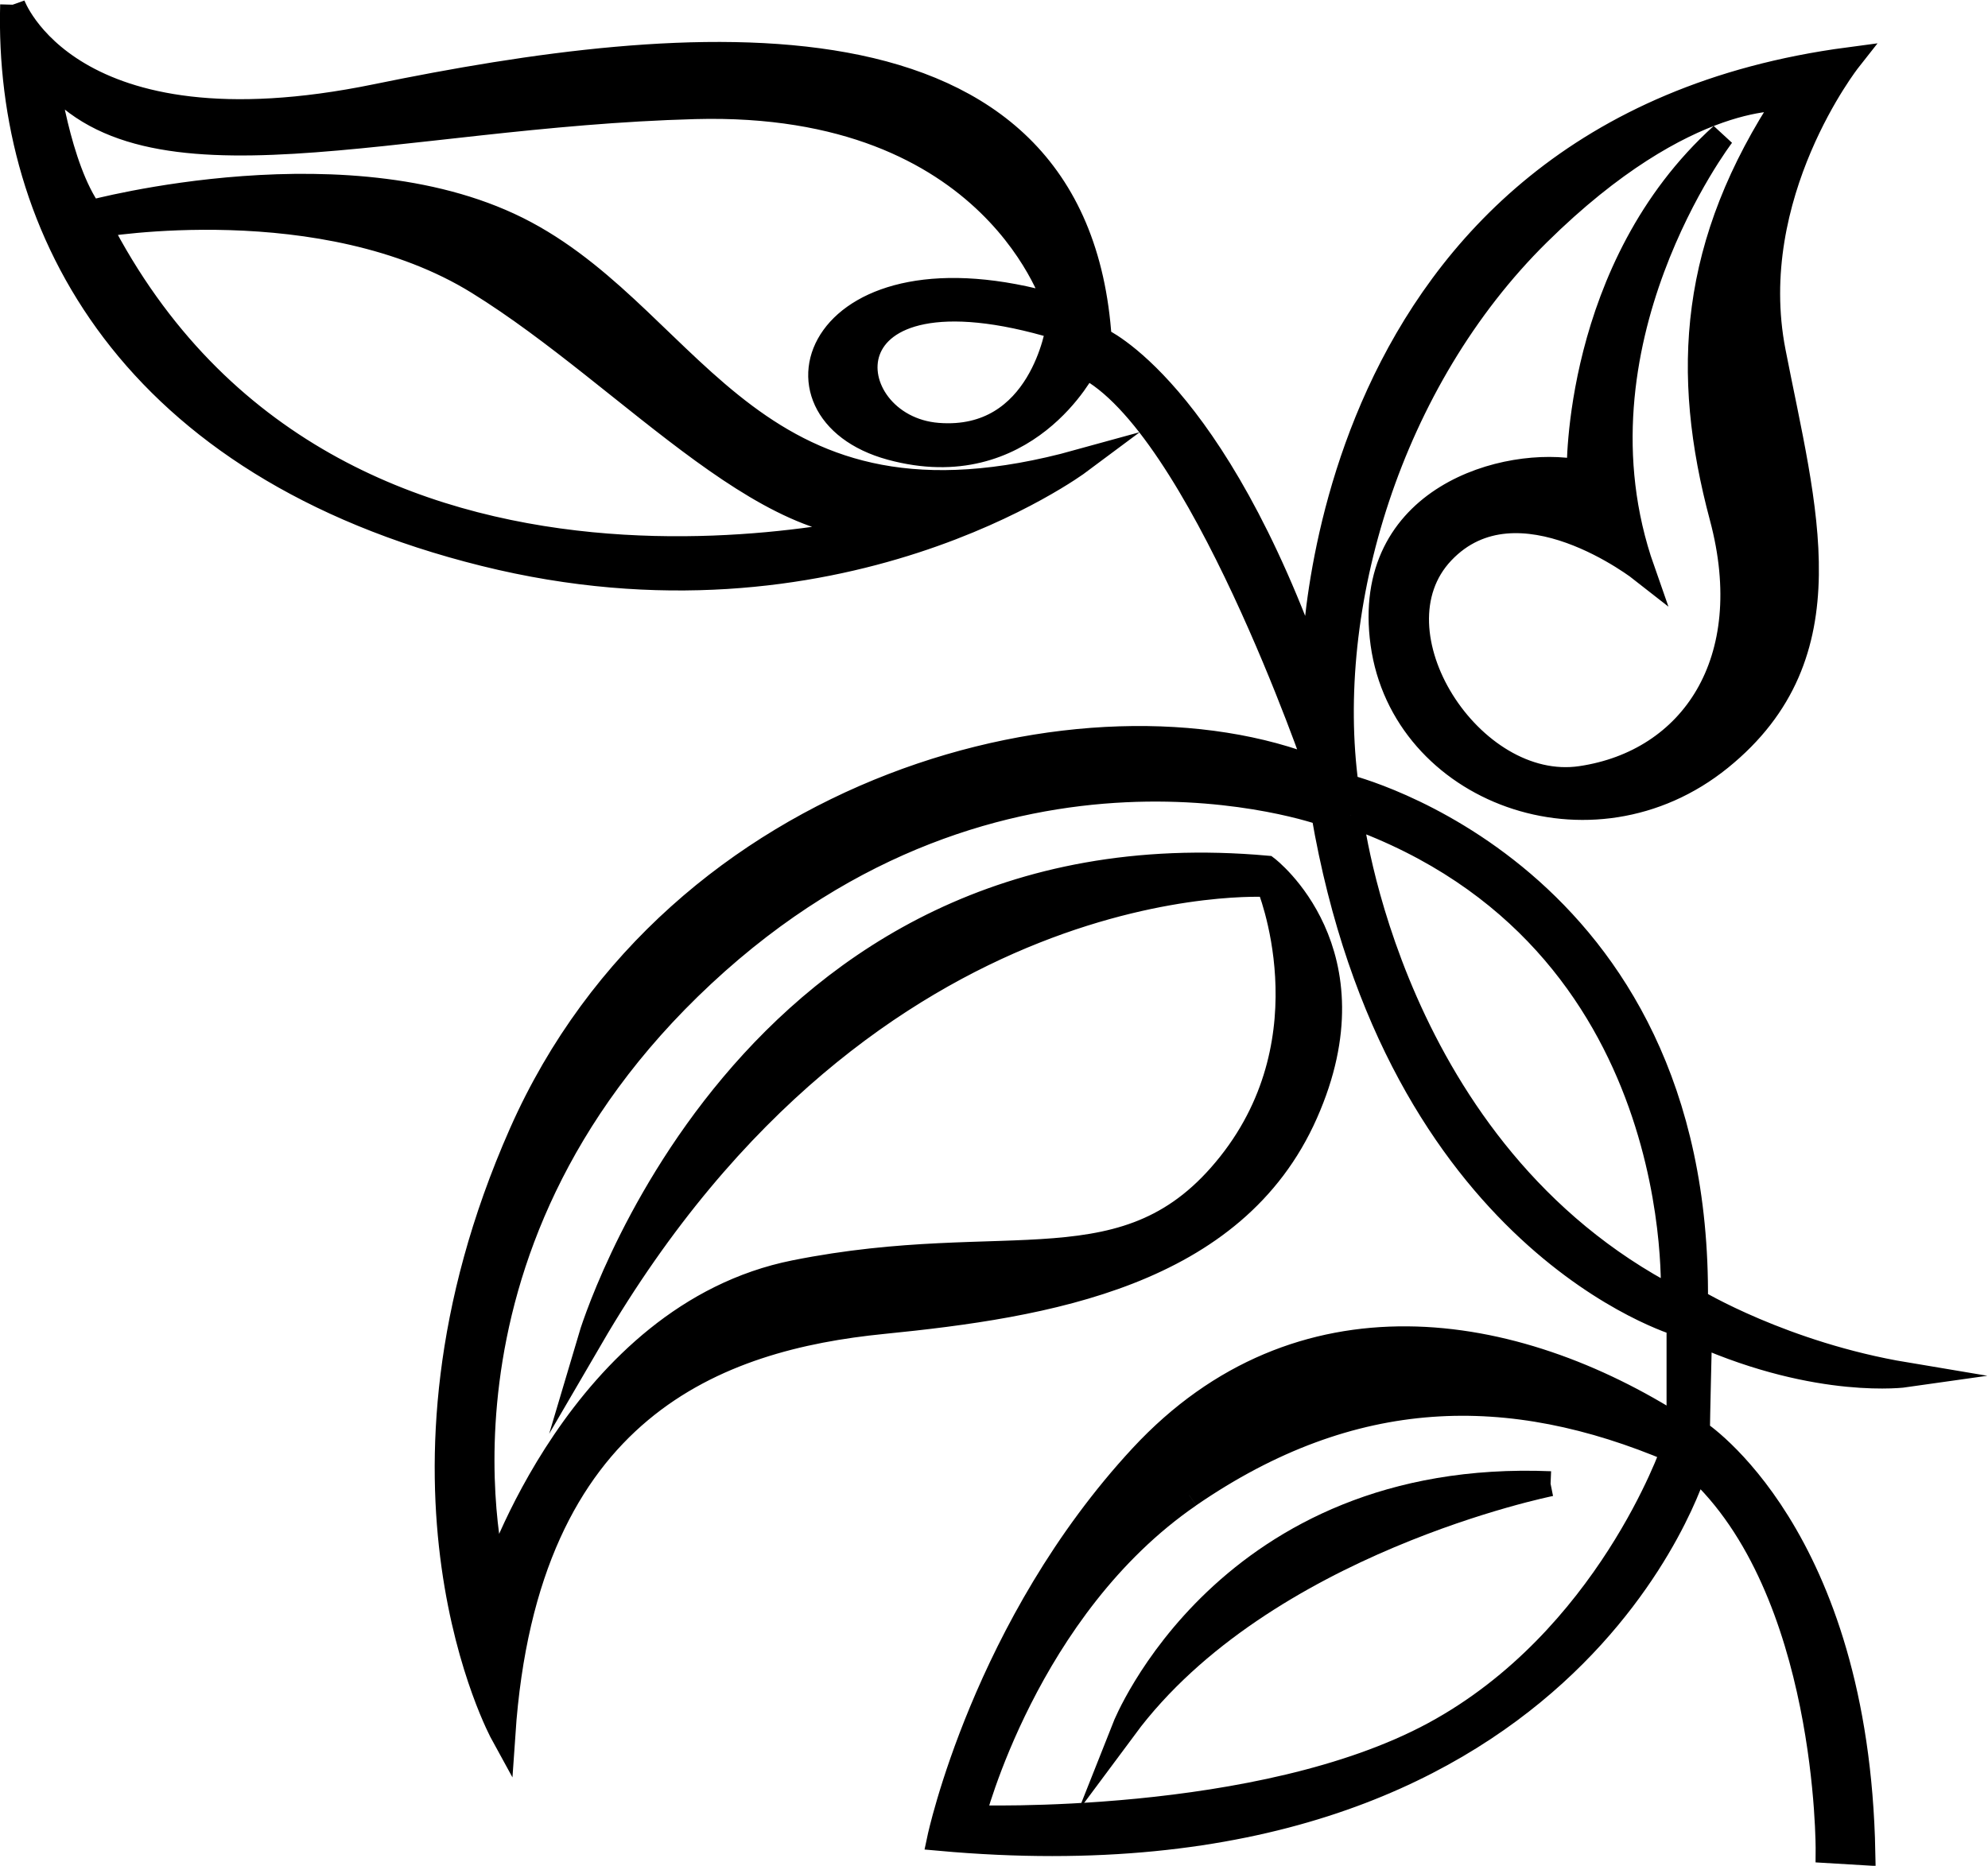 <?xml version="1.0" encoding="UTF-8" standalone="no"?>
<svg
   xmlns:dc="http://purl.org/dc/elements/1.1/"
   xmlns:cc="http://creativecommons.org/ns#"
   xmlns:rdf="http://www.w3.org/1999/02/22-rdf-syntax-ns#"
   xmlns:svg="http://www.w3.org/2000/svg"
   xmlns="http://www.w3.org/2000/svg"
   xmlns:sodipodi="http://sodipodi.sourceforge.net/DTD/sodipodi-0.dtd"
   xmlns:inkscape="http://www.inkscape.org/namespaces/inkscape"
   version="1.1"
   id="svg2"
   xml:space="preserve"
   width="42.304"
   height="39.711"
   viewBox="0 0 42.304 39.711"
   sodipodi:docname="vectorian188.pdf"><defs
     id="defs6" /><sodipodi:namedview
     pagecolor="#ffffff"
     bordercolor="#666666"
     borderopacity="1"
     objecttolerance="10"
     gridtolerance="10"
     guidetolerance="10"
     inkscape:pageopacity="0"
     inkscape:pageshadow="2"
     inkscape:window-width="640"
     inkscape:window-height="480"
     id="namedview4" /><g
     id="g10"
     inkscape:groupmode="layer"
     inkscape:label="vectorian188"
     transform="matrix(1.333,0,0,-1.333,0.14,40.338)"><g
       id="g12"
       transform="translate(72,-41.65)"><g
         id="g14"
         transform="translate(-71.906,42.332)"><g
           id="g16"><g
             id="g18"><path
               d="M 18.784,5.707 C 16.176,3.914 15.328,0.557 15.328,0.557 c 0,0 4.597,-0.163 7.369,1.336 2.771,1.5 3.815,4.532 3.815,4.532 -2.609,1.109 -5.119,1.077 -7.728,-0.717 m 2.576,10.857 c 0,0 0.618,-5.38 5.151,-7.728 0,0 0.327,5.772 -5.151,7.728 m -6.587,6.063 c 1.663,-0.13 1.924,1.728 1.924,1.728 -3.88,1.174 -3.587,-1.598 -1.924,-1.728 M 14.285,21.258 C 12.23,20.704 9.915,23.54 7.437,25.072 4.96,26.605 1.373,25.986 1.373,25.986 5.123,18.683 14.285,21.258 14.285,21.258 M 0.003,29.504 c 0,0 0.881,-2.476 5.804,-1.466 4.923,1.011 11.183,1.63 11.542,-3.88 0,0 1.826,-0.782 3.423,-5.347 0,0 -0.066,8.672 8.541,9.814 0,0 -1.695,-2.152 -1.205,-4.662 0.489,-2.511 1.205,-4.826 -0.848,-6.488 -2.055,-1.663 -5.054,-0.522 -5.381,1.826 -0.325,2.347 1.989,2.967 3.132,2.739 0,0 -0.066,3.26 2.281,5.38 0,0 -2.543,-3.327 -1.272,-6.946 0,0 -1.989,1.566 -3.195,0.294 -1.207,-1.273 0.456,-3.88 2.216,-3.619 1.762,0.261 2.869,1.858 2.25,4.173 -0.619,2.315 -0.488,4.368 1.044,6.683 0,0 -1.598,0.197 -3.978,-2.151 -2.381,-2.348 -3.456,-5.965 -3.065,-8.835 0,0 5.64,-1.369 5.575,-8.217 0,0 1.401,-0.847 3.358,-1.174 0,0 -1.37,-0.196 -3.293,0.653 0,0 -0.034,-1.403 -0.034,-1.566 0,0 2.543,-1.63 2.641,-6.717 l -0.554,0.033 c 0,0 0.033,4.174 -2.119,6.13 0,0 -1.988,-6.845 -12.064,-5.934 0,0 0.718,3.39 3.228,6.097 2.511,2.705 5.933,2.152 8.575,0.456 v 1.663 c 0,0 -4.5,1.304 -5.674,8.151 0,0 -5.151,1.858 -9.911,-2.576 C 6.264,9.587 7.698,4.371 7.698,4.371 c 0,0 1.369,4.205 4.793,4.889 3.423,0.685 5.314,-0.326 6.944,1.728 1.63,2.054 0.619,4.468 0.619,4.468 0,0 -6.358,0.425 -10.824,-7.237 0,0 2.445,8.248 10.792,7.499 0,0 1.761,-1.338 0.619,-3.913 C 19.502,9.227 16.502,8.739 13.893,8.479 11.285,8.218 8.187,7.142 7.829,1.893 c 0,0 -2.184,3.978 0.294,9.585 2.478,5.608 9.097,7.271 12.716,5.804 0,0 -1.891,5.543 -3.717,6.455 0,0 -0.945,-1.891 -3.098,-1.305 -2.152,0.588 -1.173,3.359 2.642,2.25 0,0 -0.947,3.325 -5.772,3.195 -4.826,-0.13 -8.803,-1.532 -10.368,0.555 0,0 0.196,-1.533 0.718,-2.25 0,0 4.206,1.14 6.944,-0.327 2.739,-1.466 3.652,-5.086 8.836,-3.652 0,0 -3.847,-2.869 -9.489,-1.466 -5.64,1.401 -7.629,5.18 -7.532,8.767"
               style="fill:#000000;fill-opacity:1;fill-rule:nonzero;stroke:#000000;stroke-width:0.399;stroke-linecap:butt;stroke-linejoin:miter;stroke-miterlimit:10;stroke-dasharray:none;stroke-opacity:1"
               id="path20" /><path
               d="m 24.554,5.889 c 0,0 -4.594,-0.919 -6.798,-3.888 0,0 1.623,4.102 6.798,3.888"
               style="fill:#000000;fill-opacity:1;fill-rule:nonzero;stroke:#000000;stroke-width:0.399;stroke-linecap:butt;stroke-linejoin:miter;stroke-miterlimit:10;stroke-dasharray:none;stroke-opacity:1"
               id="path22" /></g></g></g></g></g></svg>
